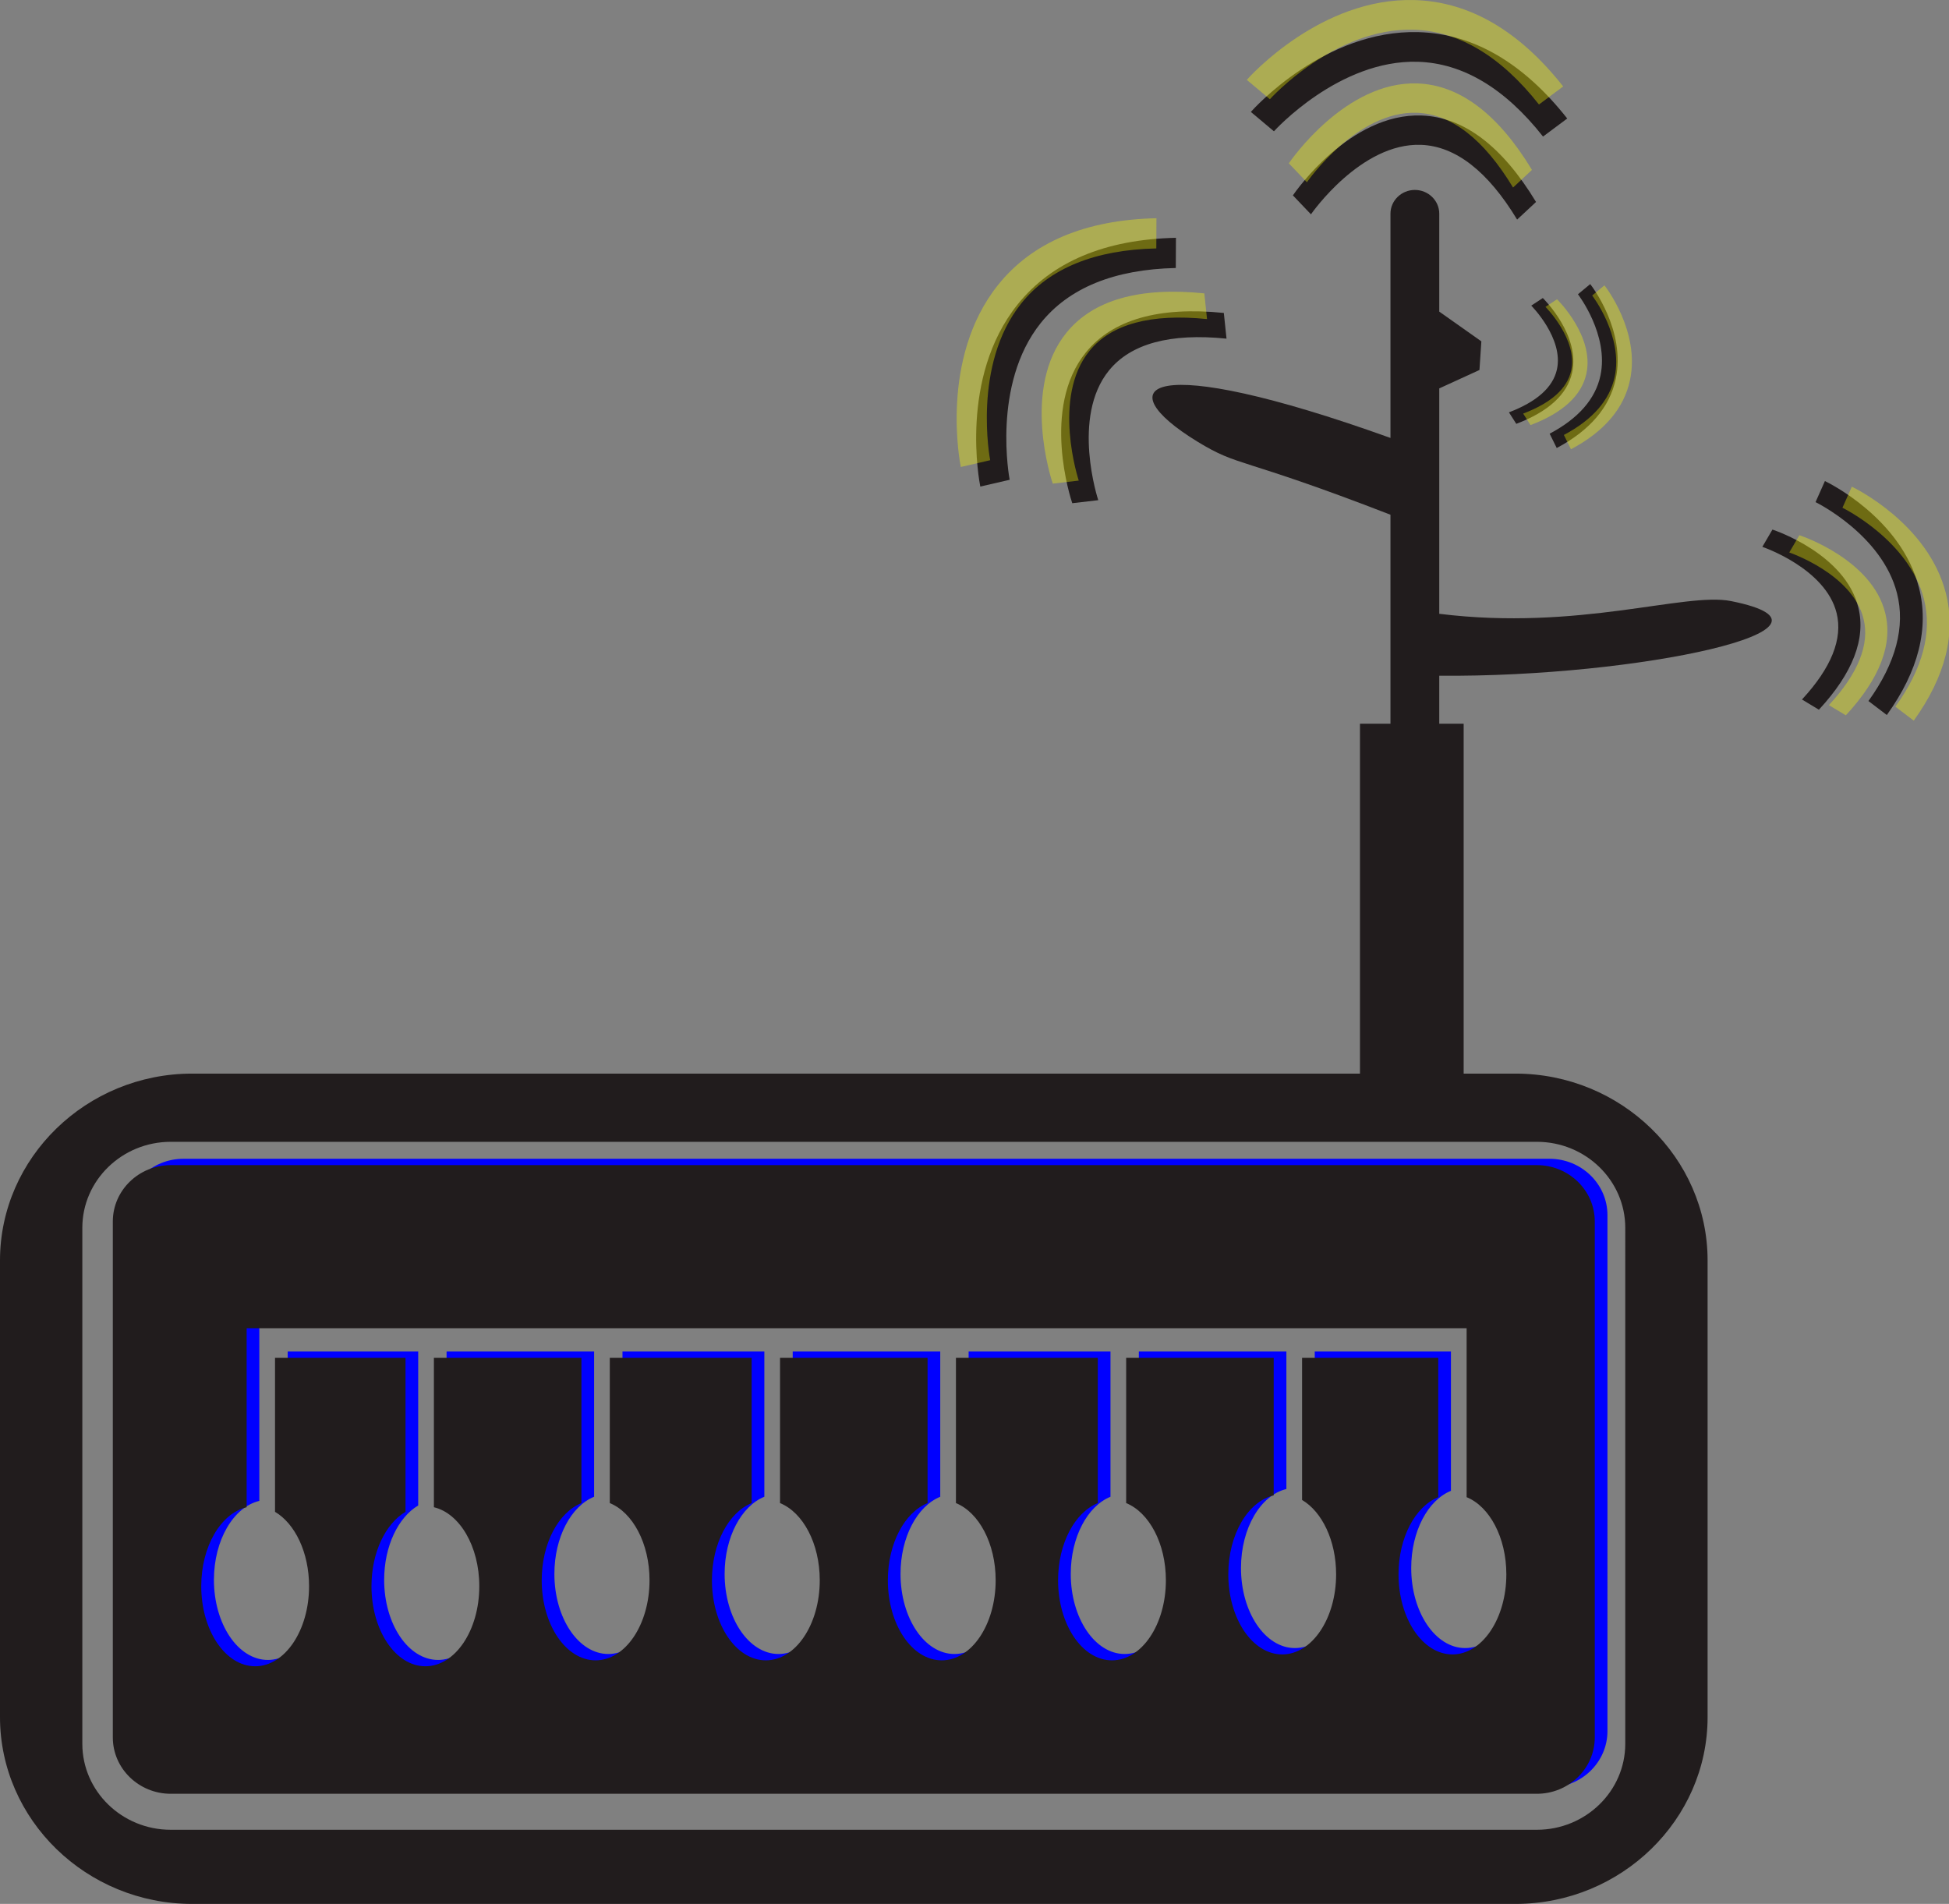 <?xml version="1.0" encoding="UTF-8" standalone="no"?>
<!-- Created with Inkscape (http://www.inkscape.org/) -->

<svg
   xmlns:dc="http://purl.org/dc/elements/1.1/"
   xmlns:cc="http://creativecommons.org/ns#"
   xmlns:rdf="http://www.w3.org/1999/02/22-rdf-syntax-ns#"
   xmlns:svg="http://www.w3.org/2000/svg"
   xmlns="http://www.w3.org/2000/svg"
   xmlns:sodipodi="http://sodipodi.sourceforge.net/DTD/sodipodi-0.dtd"
   xmlns:inkscape="http://www.inkscape.org/namespaces/inkscape"
   version="1.1"
   id="svg29"
   width="1229.637"
   height="1201.053"
   viewBox="0 0 1229.637 1201.053"
   sodipodi:docname="router.svg"
   inkscape:version="0.92.3 (2405546, 2018-03-11)">
  <rect x="0" y="0" width="1229.637" height="1201.053" fill="#808080" stroke="none"/>
  <defs
     id="defs33" />
  <sodipodi:namedview
     pagecolor="#ffffff"
     bordercolor="#666666"
     borderopacity="1"
     objecttolerance="10"
     gridtolerance="10"
     guidetolerance="10"
     inkscape:pageopacity="0"
     inkscape:pageshadow="2"
     inkscape:window-width="1600"
     inkscape:window-height="836"
     id="namedview31"
     showgrid="false"
     fit-margin-top="0"
     fit-margin-left="0"
     fit-margin-right="0"
     fit-margin-bottom="0"
     inkscape:zoom="0.22627417"
     inkscape:cx="191.26145"
     inkscape:cy="518.16325"
     inkscape:window-x="0"
     inkscape:window-y="27"
     inkscape:window-maximized="1"
     inkscape:current-layer="svg29" />
  <path
     d="m 924.352,1039.659 c -18.783,0 -34.009,-22.613 -34.009,-50.508 0,-23.287 10.625,-42.84 25.059,-48.681 v -87.876 h -85.919 v 89.633 c 12.576,7.415 21.48,25.608 21.48,46.924 0,27.895 -15.227,50.508 -34.009,50.508 -18.784,0 -34.009,-22.613 -34.009,-50.508 0,-25.175 12.415,-45.985 28.639,-49.817 v -86.74 h -93.079 v 91.617 c 14.433,5.841 25.06,25.395 25.06,48.681 0,27.895 -15.227,50.508 -34.009,50.508 -18.784,0 -34.009,-22.613 -34.009,-50.508 0,-23.287 10.625,-42.84 25.059,-48.681 v -91.617 h -89.499 v 91.617 c 14.433,5.841 25.06,25.395 25.06,48.681 0,27.895 -15.227,50.508 -34.009,50.508 -18.784,0 -34.011,-22.613 -34.011,-50.508 0,-23.287 10.627,-42.84 25.06,-48.681 v -91.617 h -93.079 v 91.617 c 14.433,5.841 25.06,25.395 25.06,48.681 0,27.895 -15.227,50.508 -34.009,50.508 -18.784,0 -34.011,-22.613 -34.011,-50.508 0,-23.287 10.627,-42.84 25.06,-48.681 v -91.617 H 392.728 v 91.617 c 14.433,5.841 25.06,25.395 25.06,48.681 0,27.895 -15.227,50.508 -34.009,50.508 -18.784,0 -34.011,-22.613 -34.011,-50.508 0,-23.287 10.627,-42.84 25.06,-48.681 v -91.617 h -93.079 v 94.223 c 16.225,3.832 28.64,24.643 28.64,49.817 0,27.895 -15.227,50.508 -34.009,50.508 -18.784,0 -34.011,-22.613 -34.011,-50.508 0,-21.316 8.904,-39.509 21.48,-46.924 v -97.116 h -82.339 v 97.116 c 12.575,7.415 21.48,25.608 21.48,46.924 0,27.895 -15.227,50.508 -34.011,50.508 -18.783,0 -34.009,-22.613 -34.009,-50.508 0,-25.175 12.415,-45.985 28.64,-49.817 v -94.223 -14.965 -3.741 h 211.217 17.9 522.673 10.74 7.16 v 106.583 c 14.433,5.841 25.06,25.395 25.06,48.681 0,27.895 -15.227,50.508 -34.009,50.508 z m 53.248,-308.659 H 115.733 c -20.156,0 -36.553,15.945 -36.553,35.543 v 325.493 c 0,19.599 16.397,35.543 36.553,35.543 h 861.867 c 20.155,0 36.552,-15.944 36.552,-35.543 V 766.543 c 0,-19.597 -16.397,-35.543 -36.552,-35.543"
     style="fill:#0000ff;fill-opacity:1;fill-rule:nonzero;stroke:none;stroke-width:0.133"
     id="path493-8"
     inkscape:connector-curvature="0" />
  <path
     d="m 1025.389,1100.036 c 0,29.912 -25.028,54.249 -55.789,54.249 H 107.733 c -30.763,0 -55.791,-24.337 -55.791,-54.249 V 774.543 c 0,-29.912 25.028,-54.248 55.791,-54.248 h 861.867 c 30.761,0 55.789,24.336 55.789,54.248 z M 956.133,677.27 h -32.705 v -220.737 h -15.391 v -30.267 c 125.437,1.154 269.392,-29.983 184.108,-47.08 -29.073,-5.828 -95.834,18.974 -184.108,8.018 v -142.188 l 25.363,-11.619 1.199,-18.068 -26.562,-18.75 v -61.797 c 0,-8.231 -6.925,-14.965 -15.391,-14.965 -8.464,0 -15.391,6.735 -15.391,14.965 v 141.485 c -154.678,-55.554 -179.203,-32.81 -121.847,2.289 26.904,16.463 25.512,8.833 121.847,46.148 v 131.83 h -19.237 v 220.737 H 121.2 c -66.66,0 -121.2,53.033 -121.2,117.851 v 288.08 c 0,64.819 54.54,117.853 121.2,117.853 h 834.933 c 66.66,0 121.199,-53.035 121.199,-117.853 V 795.12 c 0,-64.817 -54.539,-117.851 -121.199,-117.851"
     style="fill:#211c1d;fill-opacity:1;fill-rule:nonzero;stroke:none;stroke-width:0.133"
     id="path491-8-2"
     inkscape:connector-curvature="0"
     sodipodi:nodetypes="ssssssssscccccscccccssscsccccsssssssc" />
  <path
     d="m 916.352,1043.659 c -18.783,0 -34.009,-22.613 -34.009,-50.508 0,-23.287 10.625,-42.84 25.059,-48.681 v -87.876 h -85.919 v 89.633 c 12.576,7.415 21.48,25.608 21.48,46.924 0,27.895 -15.227,50.508 -34.009,50.508 -18.784,0 -34.009,-22.613 -34.009,-50.508 0,-25.175 12.415,-45.985 28.639,-49.817 v -86.74 h -93.079 v 91.617 c 14.433,5.841 25.06,25.395 25.06,48.681 0,27.895 -15.227,50.508 -34.009,50.508 -18.784,0 -34.009,-22.613 -34.009,-50.508 0,-23.287 10.625,-42.84 25.059,-48.681 v -91.617 h -89.499 v 91.617 c 14.433,5.841 25.06,25.395 25.06,48.681 0,27.895 -15.227,50.508 -34.009,50.508 -18.784,0 -34.011,-22.613 -34.011,-50.508 0,-23.287 10.627,-42.84 25.06,-48.681 v -91.617 h -93.079 v 91.617 c 14.433,5.841 25.06,25.395 25.06,48.681 0,27.895 -15.227,50.508 -34.009,50.508 -18.784,0 -34.011,-22.613 -34.011,-50.508 0,-23.287 10.627,-42.84 25.06,-48.681 v -91.617 H 384.728 v 91.617 c 14.433,5.841 25.06,25.395 25.06,48.681 0,27.895 -15.227,50.508 -34.009,50.508 -18.784,0 -34.011,-22.613 -34.011,-50.508 0,-23.287 10.627,-42.84 25.06,-48.681 v -91.617 h -93.079 v 94.223 c 16.225,3.832 28.64,24.643 28.64,49.817 0,27.895 -15.227,50.508 -34.009,50.508 -18.784,0 -34.011,-22.613 -34.011,-50.508 0,-21.316 8.904,-39.509 21.48,-46.924 v -97.116 h -82.339 v 97.116 c 12.575,7.415 21.48,25.608 21.48,46.924 0,27.895 -15.227,50.508 -34.011,50.508 -18.783,0 -34.009,-22.613 -34.009,-50.508 0,-25.175 12.415,-45.985 28.64,-49.817 v -94.223 -14.965 -3.741 h 211.217 17.9 522.673 10.74 7.16 v 106.583 c 14.433,5.841 25.06,25.395 25.06,48.681 0,27.895 -15.227,50.508 -34.009,50.508 z m 53.248,-308.659 H 107.733 c -20.156,0 -36.553,15.945 -36.553,35.543 v 325.493 c 0,19.599 16.397,35.543 36.553,35.543 h 861.867 c 20.155,0 36.552,-15.944 36.552,-35.543 V 770.543 c 0,-19.597 -16.397,-35.543 -36.552,-35.543"
     style="fill:#211c1d;fill-opacity:1;fill-rule:nonzero;stroke:none;stroke-width:0.133"
     id="path493-8-8"
     inkscape:connector-curvature="0" />
  <g
     id="g2981"
     transform="translate(1907.416,-1615.24)">
    <path
       inkscape:connector-curvature="0"
       id="path495-8-4"
       style="fill:#211c1d;fill-opacity:1;fill-rule:nonzero;stroke:none;stroke-width:0.133"
       d="m -1010.515,1688.107 c -45.196,-1.64 -79.76,48.264 -81.207,50.387 l 11.397,11.949 c 0.309,-0.453 31.487,-45.256 69.459,-43.829 21.781,0.813 42.175,16.667 60.612,47.148 l 11.933,-11.113 c -21.324,-35.248 -45.613,-53.595 -72.195,-54.541" />
    <path
       inkscape:connector-curvature="0"
       id="path497-9-7"
       style="fill:#211c1d;fill-opacity:1;fill-rule:nonzero;stroke:none;stroke-width:0.133"
       d="m -1012.961,1654.214 c 28.428,0.827 55.028,16.693 79.052,47.173 l 15.271,-11.387 c -27.752,-35.2 -59.337,-53.533 -93.872,-54.493 -59.021,-1.653 -103.852,48.213 -105.735,50.333 l 14.564,12.227 c 0.405,-0.453 41.08,-45.307 90.72,-43.853" />
  </g>
  <g
     transform="matrix(-0.095,0.52,-0.52,-0.095,1773.68,920.855)"
     id="g2981-2">
    <path
       inkscape:connector-curvature="0"
       id="path495-8-4-4"
       style="fill:#211c1d;fill-opacity:1;fill-rule:nonzero;stroke:none;stroke-width:0.133"
       d="m -1010.515,1688.107 c -45.196,-1.64 -79.76,48.264 -81.207,50.387 l 11.397,11.949 c 0.309,-0.453 31.487,-45.256 69.459,-43.829 21.781,0.813 42.175,16.667 60.612,47.148 l 11.933,-11.113 c -21.324,-35.248 -45.613,-53.595 -72.195,-54.541" />
    <path
       inkscape:connector-curvature="0"
       id="path497-9-7-0"
       style="fill:#211c1d;fill-opacity:1;fill-rule:nonzero;stroke:none;stroke-width:0.133"
       d="m -1012.961,1654.214 c 28.428,0.827 55.028,16.693 79.052,47.173 l 15.271,-11.387 c -27.752,-35.2 -59.337,-53.533 -93.872,-54.493 -59.021,-1.653 -103.852,48.213 -105.735,50.333 l 14.564,12.227 c 0.405,-0.453 41.08,-45.307 90.72,-43.853" />
  </g>
  <g
     transform="matrix(0.211,0.735,-0.735,0.211,2626.391,769.669)"
     id="g2981-2-6">
    <path
       inkscape:connector-curvature="0"
       id="path495-8-4-4-2"
       style="fill:#211c1d;fill-opacity:1;fill-rule:nonzero;stroke:none;stroke-width:0.133"
       d="m -1010.515,1688.107 c -45.196,-1.64 -79.76,48.264 -81.207,50.387 l 11.397,11.949 c 0.309,-0.453 31.487,-45.256 69.459,-43.829 21.781,0.813 42.175,16.667 60.612,47.148 l 11.933,-11.113 c -21.324,-35.248 -45.613,-53.595 -72.195,-54.541" />
    <path
       inkscape:connector-curvature="0"
       id="path497-9-7-0-9"
       style="fill:#211c1d;fill-opacity:1;fill-rule:nonzero;stroke:none;stroke-width:0.133"
       d="m -1012.961,1654.214 c 28.428,0.827 55.028,16.693 79.052,47.173 l 15.271,-11.387 c -27.752,-35.2 -59.337,-53.533 -93.872,-54.493 -59.021,-1.653 -103.852,48.213 -105.735,50.333 l 14.564,12.227 c 0.405,-0.453 41.08,-45.307 90.72,-43.853" />
  </g>
  <g
     transform="rotate(-53.006,-1632.523,-745.049)"
     id="g2981-9">
    <path
       inkscape:connector-curvature="0"
       id="path495-8-4-0"
       style="fill:#211c1d;fill-opacity:1;fill-rule:nonzero;stroke:none;stroke-width:0.133"
       d="m -1010.515,1688.107 c -45.196,-1.64 -79.76,48.264 -81.207,50.387 l 11.397,11.949 c 0.309,-0.453 31.487,-45.256 69.459,-43.829 21.781,0.813 42.175,16.667 60.612,47.148 l 11.933,-11.113 c -21.324,-35.248 -45.613,-53.595 -72.195,-54.541" />
    <path
       inkscape:connector-curvature="0"
       id="path497-9-7-8"
       style="fill:#211c1d;fill-opacity:1;fill-rule:nonzero;stroke:none;stroke-width:0.133"
       d="m -1012.961,1654.214 c 28.428,0.827 55.028,16.693 79.052,47.173 l 15.271,-11.387 c -27.752,-35.2 -59.337,-53.533 -93.872,-54.493 -59.021,-1.653 -103.852,48.213 -105.735,50.333 l 14.564,12.227 c 0.405,-0.453 41.08,-45.307 90.72,-43.853" />
  </g>
  <g
     transform="rotate(-53.006,-1651.058,-738.889)"
     id="g2981-9-3"
     style="opacity:0.35;fill:#ffff00">
    <path
       inkscape:connector-curvature="0"
       id="path495-8-4-0-1"
       style="fill:#ffff00;fill-opacity:1;fill-rule:nonzero;stroke:none;stroke-width:0.133"
       d="m -1010.515,1688.107 c -45.196,-1.64 -79.76,48.264 -81.207,50.387 l 11.397,11.949 c 0.309,-0.453 31.487,-45.256 69.459,-43.829 21.781,0.813 42.175,16.667 60.612,47.148 l 11.933,-11.113 c -21.324,-35.248 -45.613,-53.595 -72.195,-54.541" />
    <path
       inkscape:connector-curvature="0"
       id="path497-9-7-8-1"
       style="fill:#ffff00;fill-opacity:1;fill-rule:nonzero;stroke:none;stroke-width:0.133"
       d="m -1012.961,1654.214 c 28.428,0.827 55.028,16.693 79.052,47.173 l 15.271,-11.387 c -27.752,-35.2 -59.337,-53.533 -93.872,-54.493 -59.021,-1.653 -103.852,48.213 -105.735,50.333 l 14.564,12.227 c 0.405,-0.453 41.08,-45.307 90.72,-43.853" />
  </g>
  <g
     id="g2981-0"
     transform="translate(1904.852,-1635.467)"
     style="opacity:0.35;fill:#ffff00">
    <path
       inkscape:connector-curvature="0"
       id="path495-8-4-3"
       style="fill:#ffff00;fill-opacity:1;fill-rule:nonzero;stroke:none;stroke-width:0.133"
       d="m -1010.515,1688.107 c -45.196,-1.64 -79.76,48.264 -81.207,50.387 l 11.397,11.949 c 0.309,-0.453 31.487,-45.256 69.459,-43.829 21.781,0.813 42.175,16.667 60.612,47.148 l 11.933,-11.113 c -21.324,-35.248 -45.613,-53.595 -72.195,-54.541" />
    <path
       inkscape:connector-curvature="0"
       id="path497-9-7-4"
       style="fill:#ffff00;fill-opacity:1;fill-rule:nonzero;stroke:none;stroke-width:0.133"
       d="m -1012.961,1654.214 c 28.428,0.827 55.028,16.693 79.052,47.173 l 15.271,-11.387 c -27.752,-35.2 -59.337,-53.533 -93.872,-54.493 -59.021,-1.653 -103.852,48.213 -105.735,50.333 l 14.564,12.227 c 0.405,-0.453 41.08,-45.307 90.72,-43.853" />
  </g>
  <g
     transform="matrix(-0.095,0.52,-0.52,-0.095,1782.658,921.647)"
     id="g2981-2-0"
     style="opacity:0.35;fill:#ffff00">
    <path
       inkscape:connector-curvature="0"
       id="path495-8-4-4-3"
       style="fill:#ffff00;fill-opacity:1;fill-rule:nonzero;stroke:none;stroke-width:0.133"
       d="m -1010.515,1688.107 c -45.196,-1.64 -79.76,48.264 -81.207,50.387 l 11.397,11.949 c 0.309,-0.453 31.487,-45.256 69.459,-43.829 21.781,0.813 42.175,16.667 60.612,47.148 l 11.933,-11.113 c -21.324,-35.248 -45.613,-53.595 -72.195,-54.541" />
    <path
       inkscape:connector-curvature="0"
       id="path497-9-7-0-91"
       style="fill:#ffff00;fill-opacity:1;fill-rule:nonzero;stroke:none;stroke-width:0.133"
       d="m -1012.961,1654.214 c 28.428,0.827 55.028,16.693 79.052,47.173 l 15.271,-11.387 c -27.752,-35.2 -59.337,-53.533 -93.872,-54.493 -59.021,-1.653 -103.852,48.213 -105.735,50.333 l 14.564,12.227 c 0.405,-0.453 41.08,-45.307 90.72,-43.853" />
  </g>
  <g
     transform="matrix(0.211,0.735,-0.735,0.211,2643.375,773.223)"
     id="g2981-2-6-9"
     style="opacity:0.35;fill:#ffff00">
    <path
       inkscape:connector-curvature="0"
       id="path495-8-4-4-2-6"
       style="fill:#ffff00;fill-opacity:1;fill-rule:nonzero;stroke:none;stroke-width:0.133"
       d="m -1010.515,1688.107 c -45.196,-1.64 -79.76,48.264 -81.207,50.387 l 11.397,11.949 c 0.309,-0.453 31.487,-45.256 69.459,-43.829 21.781,0.813 42.175,16.667 60.612,47.148 l 11.933,-11.113 c -21.324,-35.248 -45.613,-53.595 -72.195,-54.541" />
    <path
       inkscape:connector-curvature="0"
       id="path497-9-7-0-9-9"
       style="fill:#ffff00;fill-opacity:1;fill-rule:nonzero;stroke:none;stroke-width:0.133"
       d="m -1012.961,1654.214 c 28.428,0.827 55.028,16.693 79.052,47.173 l 15.271,-11.387 c -27.752,-35.2 -59.337,-53.533 -93.872,-54.493 -59.021,-1.653 -103.852,48.213 -105.735,50.333 l 14.564,12.227 c 0.405,-0.453 41.08,-45.307 90.72,-43.853" />
  </g>
</svg>
